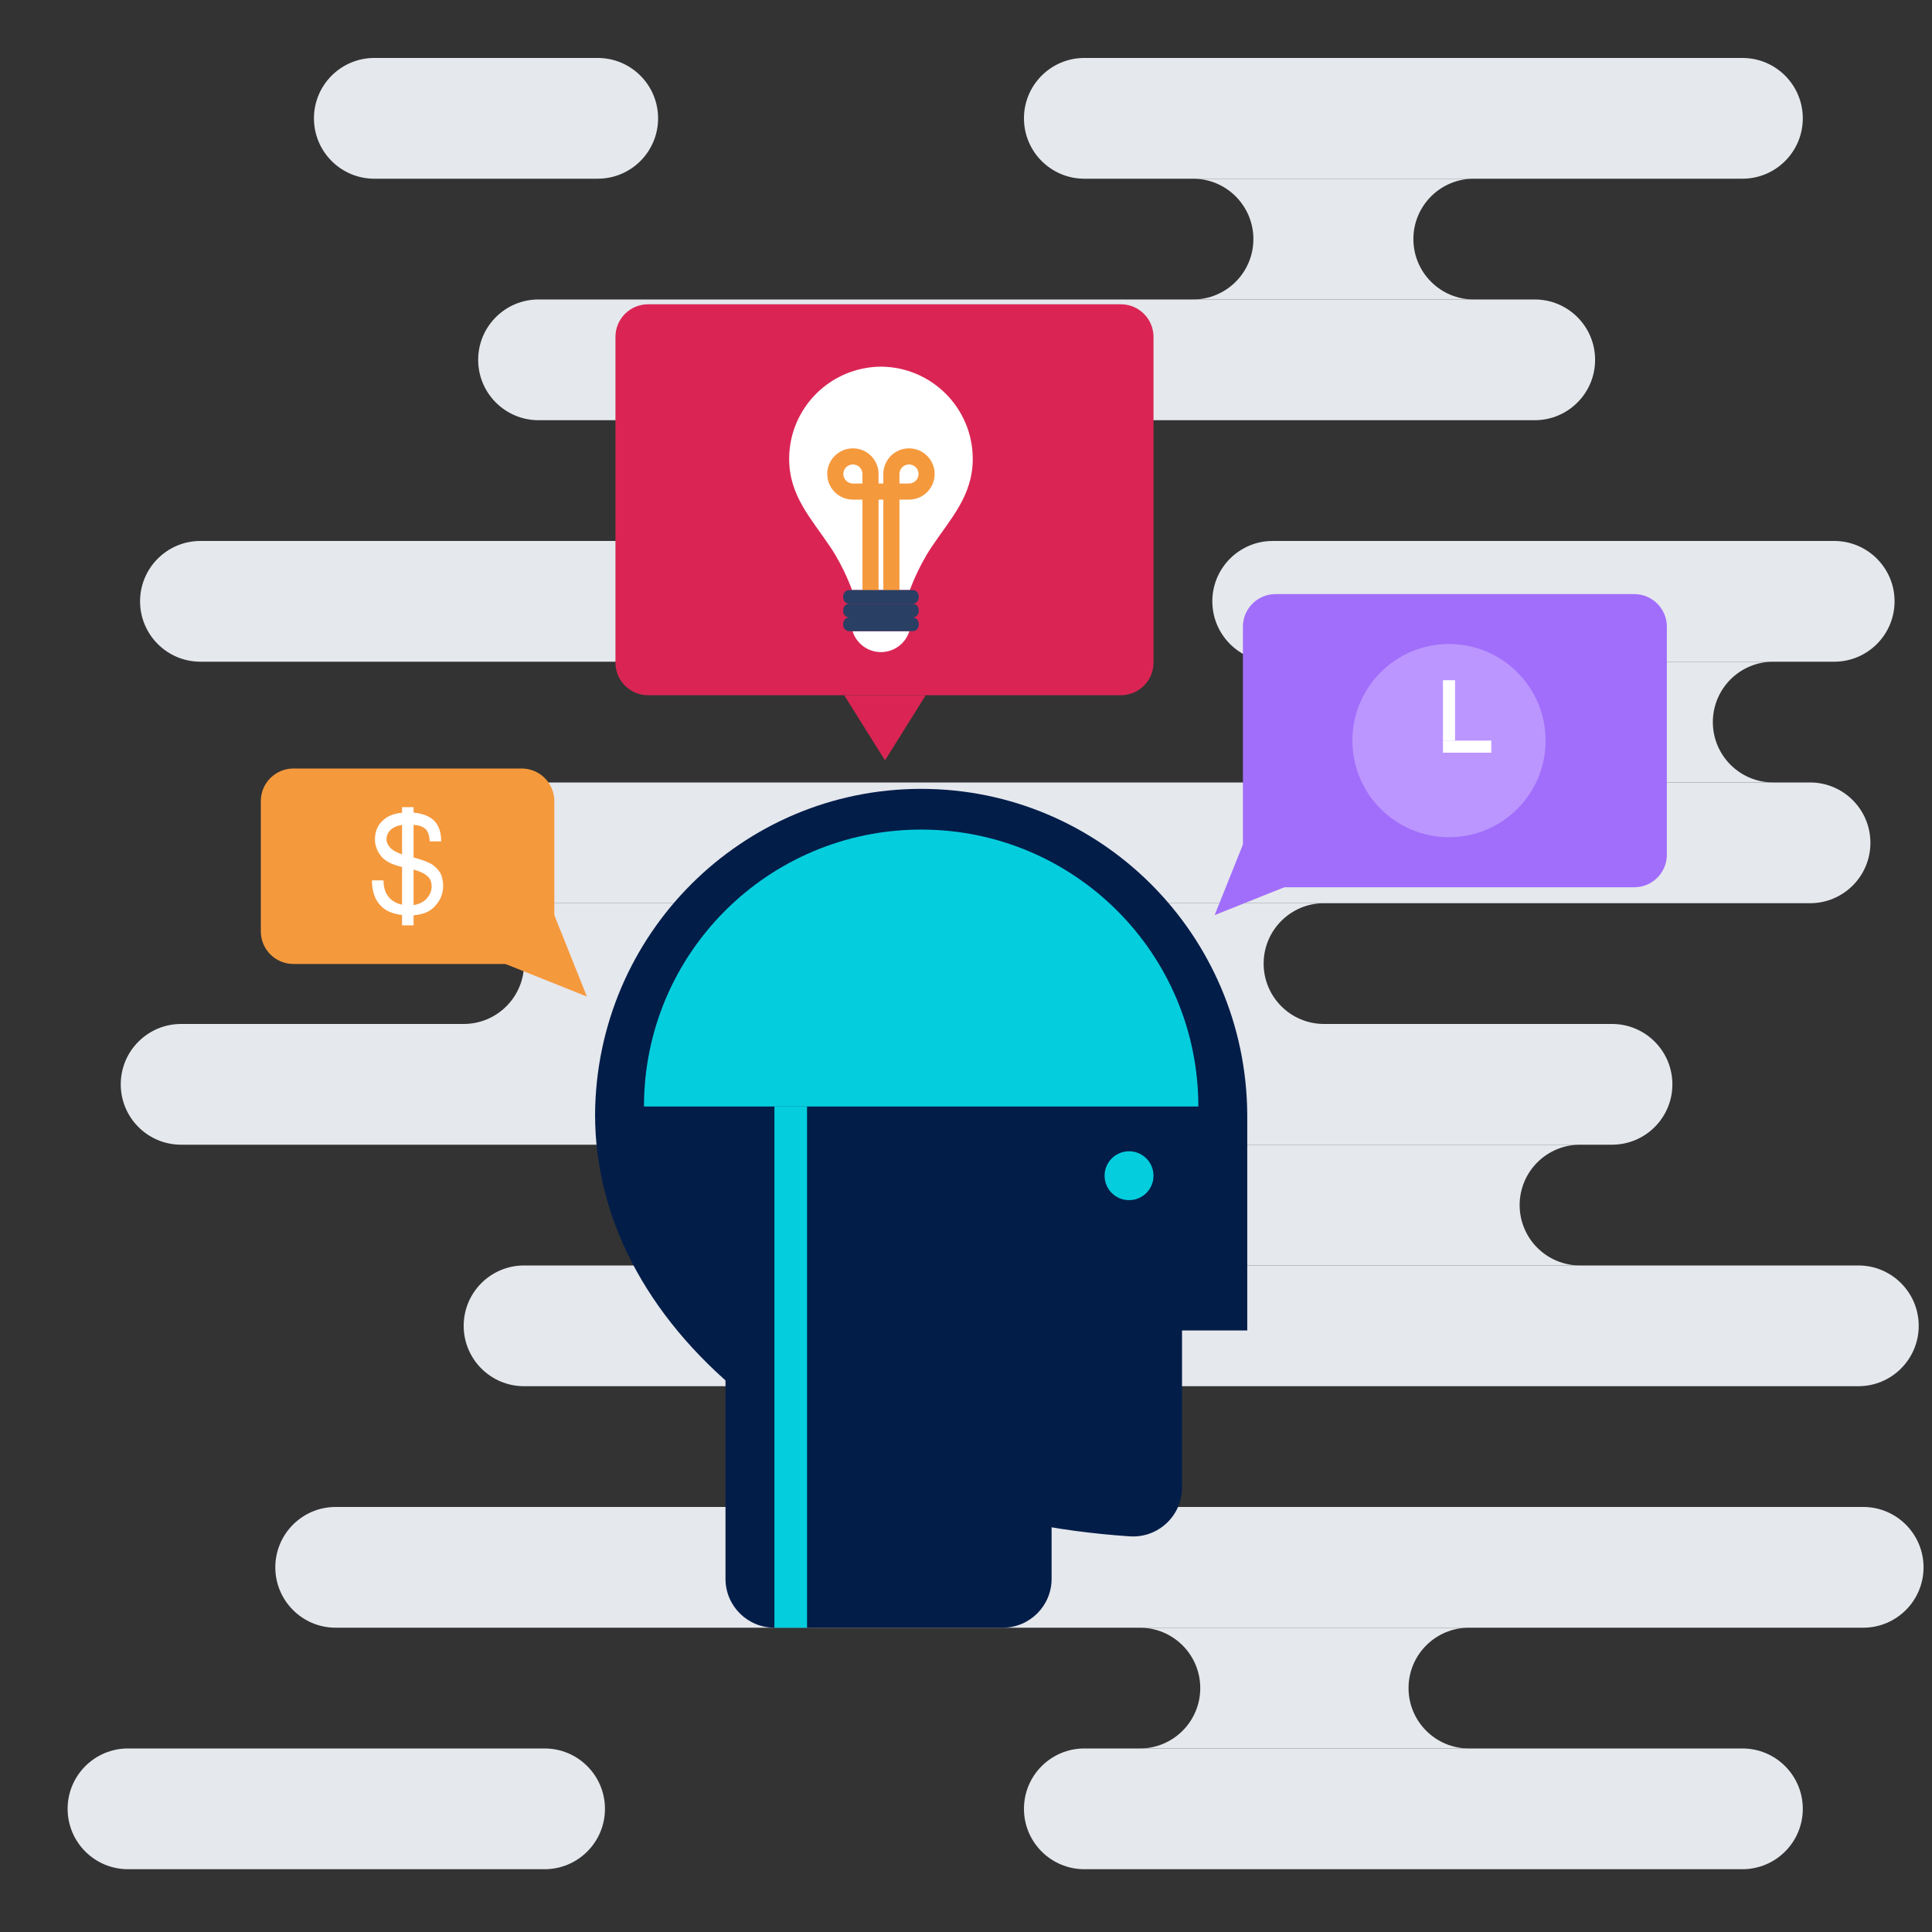<?xml version="1.0" encoding="UTF-8"?>
<svg width="120px" height="120px" viewBox="0 0 120 120" version="1.1" xmlns="http://www.w3.org/2000/svg" xmlns:xlink="http://www.w3.org/1999/xlink">
    <rect x="0" y="0" width="120" height="120" fill="#333333" stroke="none"/>
    <!-- Generator: Sketch 42 (36781) - http://www.bohemiancoding.com/sketch -->
    <title>serve_ux</title>
    <desc>Created with Sketch.</desc>
    <defs></defs>
    <g id="asset" stroke="none" stroke-width="1" fill="none" fill-rule="evenodd">
        <g id="serve_ux">
            <g id="Group-2">
                <rect id="Rectangle-2" x="0" y="0" width="120" height="120"></rect>
                <g id="Group" transform="translate(4.2, 3.6)">
                    <path d="M63.15,7.5 C61.079,7.5 59.4,5.821 59.4,3.75 C59.4,1.679 61.079,0 63.15,0 L104.025,0 C106.096,0 107.775,1.679 107.775,3.75 C107.775,5.821 106.096,7.5 104.025,7.5 L63.15,7.5 Z" id="Fill-1" fill="#E5E8EC"></path>
                    <path d="M19.05,7.5 C16.979,7.5 15.3,5.821 15.3,3.75 C15.3,1.679 16.979,0 19.05,0 L32.925,0 C34.996,0 36.675,1.679 36.675,3.75 C36.675,5.821 34.996,7.5 32.925,7.5 L19.05,7.5 Z" id="Fill-1" fill="#E5E8EC"></path>
                    <path d="M87.338,15 C85.267,15 83.588,13.321 83.588,11.25 C83.588,9.179 85.267,7.5 87.338,7.5 L69.9,7.5 C71.971,7.5 73.65,9.179 73.65,11.25 C73.65,13.321 71.971,15 69.9,15 L87.338,15 Z" id="Fill-3" fill="#E5E8EC"></path>
                    <path d="M29.25,22.5 C27.179,22.5 25.5,20.821 25.5,18.75 C25.5,16.679 27.179,15 29.25,15 L91.125,15 C93.196,15 94.875,16.679 94.875,18.75 C94.875,20.821 93.196,22.5 91.125,22.5 L29.25,22.5 Z" id="Fill-1" fill="#E5E8EC"></path>
                    <path d="M105.938,45 C103.867,45 102.188,43.321 102.188,41.25 C102.188,39.179 103.867,37.5 105.938,37.5 L76.5,37.5 C78.571,37.5 80.25,39.179 80.25,41.25 C80.25,43.321 78.571,45 76.5,45 L105.938,45 Z" id="Fill-3" fill="#E5E8EC"></path>
                    <path d="M8.25,37.5 C6.179,37.5 4.5,35.821 4.5,33.75 C4.5,31.679 6.179,30 8.25,30 L40.125,30 C42.196,30 43.875,31.679 43.875,33.75 C43.875,35.821 42.196,37.5 40.125,37.5 L8.25,37.5 Z" id="Fill-1" fill="#E5E8EC"></path>
                    <path d="M74.85,37.5 C72.779,37.5 71.1,35.821 71.1,33.75 C71.1,31.679 72.779,30 74.85,30 L109.725,30 C111.796,30 113.475,31.679 113.475,33.75 C113.475,35.821 111.796,37.5 109.725,37.5 L74.85,37.5 Z" id="Fill-1" fill="#E5E8EC"></path>
                    <path d="M22.35,52.5 C20.279,52.5 18.6,50.821 18.6,48.75 C18.6,46.679 20.279,45 22.35,45 L108.225,45 C110.296,45 111.975,46.679 111.975,48.75 C111.975,50.821 110.296,52.5 108.225,52.5 L22.35,52.5 Z" id="Fill-1" fill="#E5E8EC"></path>
                    <path d="M78.037,60 C75.967,60 74.287,58.321 74.287,56.25 C74.287,54.179 75.967,52.5 78.037,52.5 L24.6,52.5 C26.671,52.5 28.35,54.179 28.35,56.25 C28.35,58.321 26.671,60 24.6,60 L78.037,60 Z" id="Fill-3" fill="#E5E8EC"></path>
                    <path d="M93.938,75 C91.867,75 90.188,73.321 90.188,71.25 C90.188,69.179 91.867,67.5 93.938,67.5 L58.5,67.5 C60.571,67.5 62.25,69.179 62.25,71.25 C62.25,73.321 60.571,75 58.5,75 L93.938,75 Z" id="Fill-3" fill="#E5E8EC"></path>
                    <path d="M7.05,67.5 C4.979,67.5 3.3,65.821 3.3,63.75 C3.3,61.679 4.979,60 7.05,60 L95.925,60 C97.996,60 99.675,61.679 99.675,63.75 C99.675,65.821 97.996,67.5 95.925,67.5 L7.05,67.5 Z" id="Fill-1" fill="#E5E8EC"></path>
                    <path d="M28.35,82.5 C26.279,82.5 24.6,80.821 24.6,78.75 C24.6,76.679 26.279,75 28.35,75 L111.225,75 C113.296,75 114.975,76.679 114.975,78.75 C114.975,80.821 113.296,82.5 111.225,82.5 L28.35,82.5 Z" id="Fill-1" fill="#E5E8EC"></path>
                    <path d="M16.65,97.5 C14.579,97.5 12.9,95.821 12.9,93.75 C12.9,91.679 14.579,90 16.65,90 L111.525,90 C113.596,90 115.275,91.679 115.275,93.75 C115.275,95.821 113.596,97.5 111.525,97.5 L16.65,97.5 Z" id="Fill-1" fill="#E5E8EC"></path>
                    <path d="M87.037,105 C84.967,105 83.287,103.321 83.287,101.25 C83.287,99.179 84.967,97.5 87.037,97.5 L66.6,97.5 C68.671,97.5 70.35,99.179 70.35,101.25 C70.35,103.321 68.671,105 66.6,105 L87.037,105 Z" id="Fill-3" fill="#E5E8EC"></path>
                    <path d="M63.15,112.5 C61.079,112.5 59.4,110.821 59.4,108.75 C59.4,106.679 61.079,105 63.15,105 L104.025,105 C106.096,105 107.775,106.679 107.775,108.75 C107.775,110.821 106.096,112.5 104.025,112.5 L63.15,112.5 Z" id="Fill-1" fill="#E5E8EC"></path>
                    <path d="M3.75,112.5 C1.679,112.5 -3.55271368e-15,110.821 -3.55271368e-15,108.75 C-3.55271368e-15,106.679 1.679,105 3.75,105 L29.625,105 C31.696,105 33.375,106.679 33.375,108.75 C33.375,110.821 31.696,112.5 29.625,112.5 L3.75,112.5 Z" id="Fill-1" fill="#E5E8EC"></path>
                    <g id="Page-1" transform="translate(12, 15.3)">
                        <path d="M61.269,50.332 C61.201,39.145 52.16,30.098 41.015,30.098 C29.87,30.098 20.829,39.145 20.761,50.332 C20.761,64.043 35.352,75.303 53.979,76.525 C55.732,76.64 57.218,75.249 57.218,73.494 L57.218,63.737 L61.269,63.737 L61.269,50.332 Z" id="Fill-1" fill="#031D49"></path>
                        <path d="M31.901,82.2 L46.079,82.2 C47.756,82.2 49.117,80.841 49.117,79.165 L49.117,63.99 L28.862,63.99 L28.862,79.165 C28.862,80.841 30.223,82.2 31.901,82.2" id="Fill-3" fill="#031D49"></path>
                        <path d="M41.015,32.627 C31.507,32.627 23.799,40.327 23.799,49.826 L58.231,49.826 C58.231,40.327 50.523,32.627 41.015,32.627" id="Fill-5" fill="#04CEDE"></path>
                        <polygon id="Fill-7" fill="#04CEDE" points="31.901 82.2 33.926 82.2 33.926 49.826 31.901 49.826"></polygon>
                        <path d="M52.408,54.126 C52.408,53.288 53.088,52.608 53.927,52.608 C54.766,52.608 55.446,53.288 55.446,54.126 C55.446,54.963 54.766,55.643 53.927,55.643 C53.088,55.643 52.408,54.963 52.408,54.126" id="Fill-9" fill="#04CEDE"></path>
                        <path d="M85.305,36.21 L63.025,36.21 C61.907,36.21 61,35.304 61,34.187 L61,20.023 C61,18.906 61.907,18 63.025,18 L85.305,18 C86.424,18 87.331,18.906 87.331,20.023 L87.331,34.187 C87.331,35.304 86.424,36.21 85.305,36.21" id="Fill-10" fill="#A16EFB"></path>
                        <path d="M53.421,24.281 L24.052,24.281 C22.933,24.281 22.027,23.375 22.027,22.257 L22.027,2.023 C22.027,0.906 22.933,0 24.052,0 L53.421,0 C54.539,0 55.446,0.906 55.446,2.023 L55.446,22.257 C55.446,23.375 54.539,24.281 53.421,24.281" id="Fill-11" fill="#DA2554"></path>
                        <path d="M16.203,40.974 L2.025,40.974 C0.907,40.974 0,40.068 0,38.95 L0,30.857 C0,29.739 0.907,28.833 2.025,28.833 L16.203,28.833 C17.322,28.833 18.229,29.739 18.229,30.857 L18.229,38.95 C18.229,40.068 17.322,40.974 16.203,40.974" id="Fill-12" fill="#F5993D"></path>
                        <path d="M38.518,3.874 C35.366,3.894 32.816,6.451 32.816,9.604 C32.816,11.902 34.195,13.311 35.392,15.104 C36.244,16.382 36.721,17.748 36.721,17.748 L38.518,17.748 L40.314,17.748 C40.314,17.748 40.791,16.382 41.643,15.104 C42.84,13.311 44.219,11.902 44.219,9.604 C44.219,6.451 41.669,3.894 38.518,3.874" id="Fill-13" fill="#FFFFFF"></path>
                        <path d="M40.26,11.132 C40.587,11.132 40.853,10.867 40.853,10.54 C40.853,10.213 40.587,9.948 40.26,9.948 C39.932,9.948 39.666,10.213 39.666,10.54 L39.666,11.132 L40.26,11.132 Z M37.369,10.54 C37.369,10.213 37.103,9.948 36.775,9.948 C36.448,9.948 36.182,10.213 36.182,10.54 C36.182,10.867 36.448,11.132 36.775,11.132 L37.369,11.132 L37.369,10.54 Z M39.666,17.748 C39.666,18.024 39.442,18.248 39.166,18.248 C38.89,18.248 38.666,18.024 38.666,17.748 L38.666,10.54 C38.666,9.661 39.38,8.948 40.26,8.948 C41.139,8.948 41.853,9.661 41.853,10.54 C41.853,11.42 41.139,12.132 40.26,12.132 L36.775,12.132 C35.896,12.132 35.182,11.42 35.182,10.54 C35.182,9.661 35.896,8.948 36.775,8.948 C37.655,8.948 38.369,9.661 38.369,10.54 L38.369,17.748 C38.369,18.024 38.145,18.248 37.869,18.248 C37.593,18.248 37.369,18.024 37.369,17.748 L37.369,11.132 L39.666,11.132 L39.666,17.748 Z" id="Stroke-14" fill="#F5993D" fill-rule="nonzero"></path>
                        <path d="M40.482,18.6 L36.553,18.6 C36.343,18.6 36.173,18.43 36.173,18.22 L36.173,18.128 C36.173,17.918 36.343,17.748 36.553,17.748 L40.482,17.748 C40.692,17.748 40.862,17.918 40.862,18.128 L40.862,18.22 C40.862,18.43 40.692,18.6 40.482,18.6" id="Fill-15" fill="#293F64"></path>
                        <path d="M40.482,19.451 L36.553,19.451 C36.343,19.451 36.173,19.282 36.173,19.072 L36.173,18.979 C36.173,18.77 36.343,18.6 36.553,18.6 L40.482,18.6 C40.692,18.6 40.862,18.77 40.862,18.979 L40.862,19.072 C40.862,19.282 40.692,19.451 40.482,19.451" id="Fill-16" fill="#293F64"></path>
                        <path d="M36.753,20.303 C36.985,21.056 37.687,21.603 38.518,21.603 C39.348,21.603 40.05,21.056 40.282,20.303 L36.753,20.303 Z" id="Fill-17" fill="#FFFFFF"></path>
                        <path d="M40.482,20.303 L36.553,20.303 C36.343,20.303 36.173,20.133 36.173,19.923 L36.173,19.831 C36.173,19.621 36.343,19.451 36.553,19.451 L40.482,19.451 C40.692,19.451 40.862,19.621 40.862,19.831 L40.862,19.923 C40.862,20.133 40.692,20.303 40.482,20.303" id="Fill-18" fill="#293F64"></path>
                        <g id="Group-5" transform="translate(67.8, 21.1)">
                            <path d="M0,6 C0,2.686 2.686,0 6,0 C9.314,0 12,2.686 12,6 C12,9.314 9.314,12 6,12 C2.686,12 0,9.314 0,6" id="Combined-Shape" fill="#BB96FF"></path>
                            <polygon id="Stroke-21" fill="#FFFFFF" fill-rule="nonzero" points="5.625 6.75 8.625 6.75 8.625 6 5.625 6"></polygon>
                            <polygon id="Stroke-22" fill="#FFFFFF" fill-rule="nonzero" points="6.375 6 6.375 2.25 5.625 2.25 5.625 6"></polygon>
                        </g>
                        <path d="M9.529,35.123 C9.507,35.117 9.494,35.114 9.488,35.114 L9.488,37.315 C9.803,37.266 10.057,37.15 10.252,36.966 C10.491,36.717 10.61,36.452 10.61,36.17 C10.61,35.894 10.529,35.683 10.366,35.537 C10.182,35.364 9.903,35.226 9.529,35.123 L9.529,35.123 Z M8.058,33.775 C8.188,33.915 8.426,34.045 8.773,34.165 L8.773,32.337 C8.502,32.375 8.283,32.462 8.115,32.597 C7.909,32.77 7.806,32.987 7.806,33.247 C7.806,33.42 7.89,33.596 8.058,33.775 L8.058,33.775 Z M7.619,35.78 C7.624,36.257 7.752,36.625 8.001,36.885 C8.207,37.09 8.464,37.226 8.773,37.291 L8.773,34.952 C8.752,34.941 8.724,34.933 8.692,34.928 C8.15,34.803 7.749,34.595 7.489,34.302 C7.223,33.972 7.09,33.62 7.09,33.247 C7.085,32.705 7.286,32.278 7.692,31.964 C7.968,31.747 8.329,31.62 8.773,31.582 L8.773,31.233 L9.488,31.233 L9.488,31.574 C9.982,31.612 10.383,31.755 10.691,32.004 C11.033,32.302 11.203,32.754 11.203,33.36 L10.488,33.36 C10.477,32.982 10.38,32.716 10.196,32.565 C10.033,32.429 9.797,32.351 9.488,32.329 L9.488,34.359 C10.041,34.505 10.44,34.66 10.683,34.822 C10.949,35.028 11.125,35.239 11.212,35.455 C11.287,35.683 11.325,35.905 11.325,36.121 C11.325,36.636 11.13,37.082 10.74,37.461 C10.448,37.748 10.03,37.911 9.488,37.949 L9.488,38.574 L8.773,38.574 L8.773,37.932 C8.193,37.867 7.754,37.678 7.456,37.364 C7.088,36.996 6.904,36.468 6.904,35.78 L7.619,35.78 Z" id="Fill-23" fill="#FFFFFF"></path>
                        <polygon id="Fill-24" fill="#F5993D" points="18.229 37.938 15.191 37.938 15.191 40.974 20.254 42.997"></polygon>
                        <polygon id="Fill-25" fill="#A16EFB" points="64.308 32.88 61.269 32.88 59.244 37.938 64.308 35.915"></polygon>
                        <polygon id="Fill-26" fill="#DA2554" points="38.768 28.327 36.236 24.281 41.3 24.281"></polygon>
                    </g>
                </g>
            </g>
        </g>
    </g>
</svg>